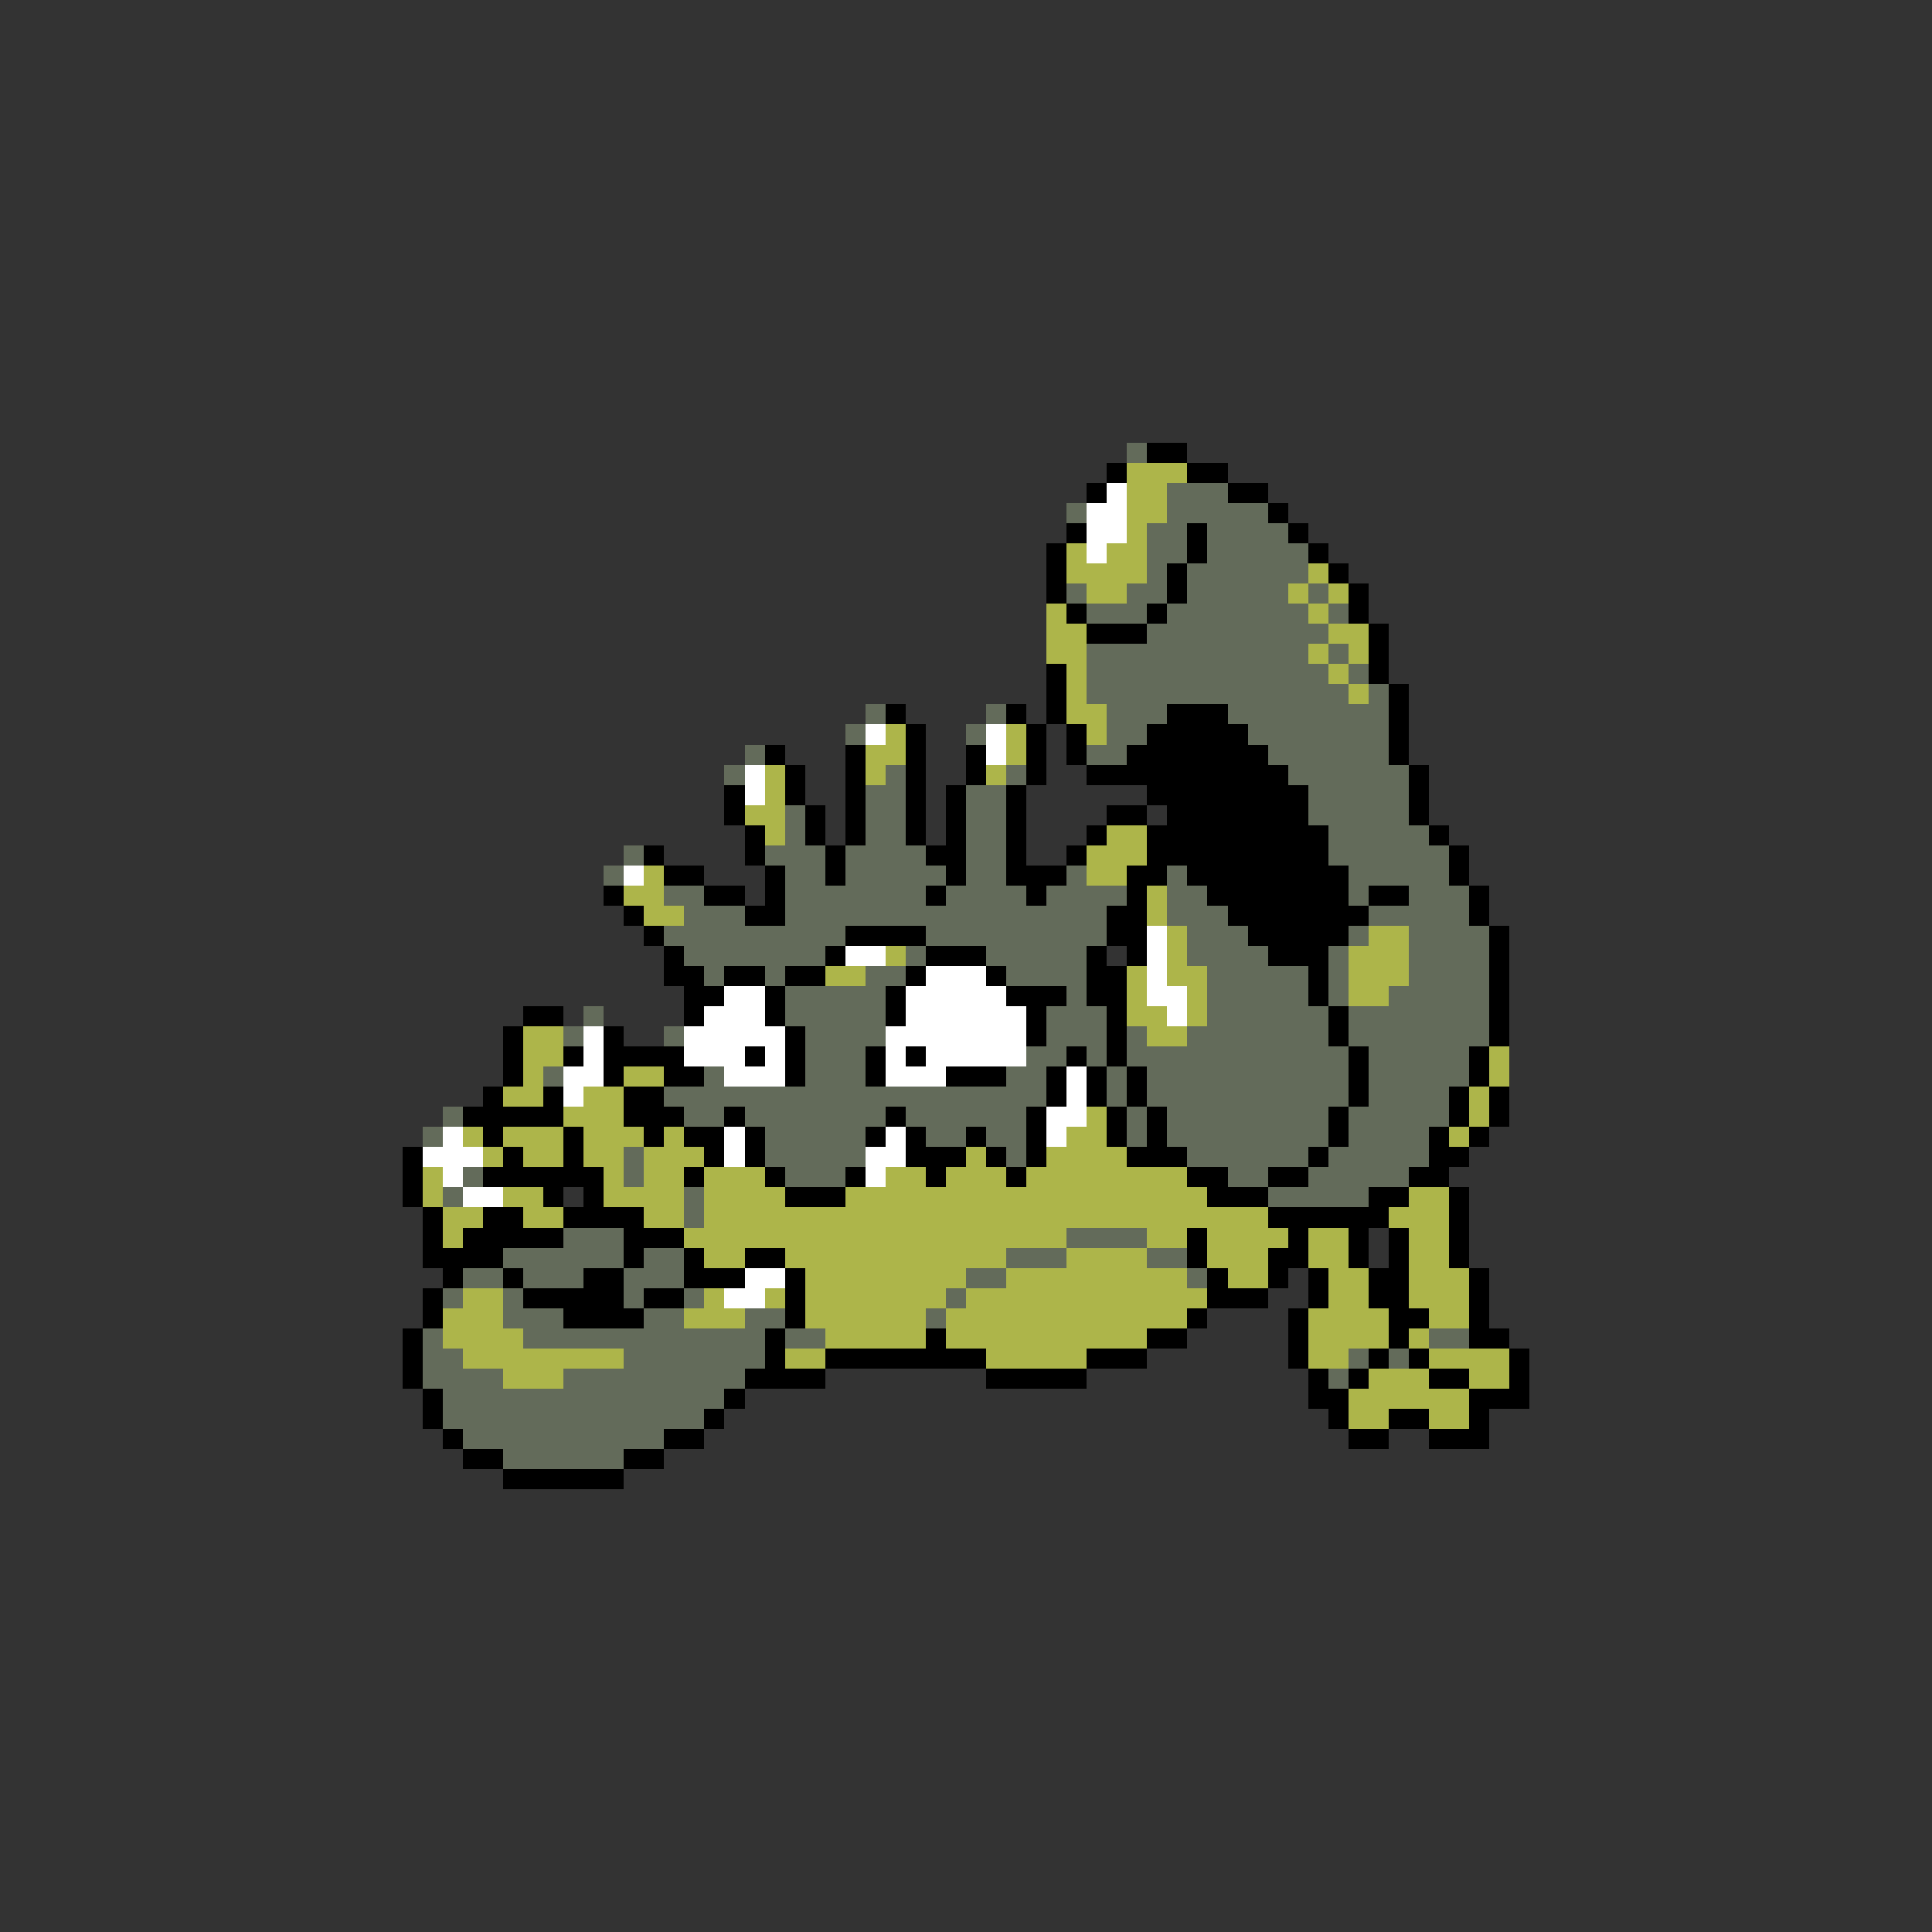 <svg xmlns="http://www.w3.org/2000/svg" viewBox="0 -0.5 96 96" shape-rendering="crispEdges">
<rect x="0" y="-0.5" width="96" height="96" fill="#333333" stroke="none"/>
<path stroke="#636b5a" d="M56 22h1M58 24h3M53 25h1M58 25h5M57 26h2M60 26h4M57 27h2M60 27h5M57 28h1M59 28h6M53 29h1M56 29h2M59 29h5M65 29h1M54 30h3M58 30h7M66 30h1M57 31h9M54 32h11M66 32h1M54 33h12M67 33h1M54 34h13M68 34h1M43 35h1M49 35h1M55 35h3M61 35h8M42 36h1M48 36h1M55 36h2M62 36h7M37 37h1M54 37h2M63 37h6M36 38h1M44 38h1M50 38h1M64 38h6M43 39h2M48 39h2M65 39h5M39 40h1M43 40h2M48 40h2M65 40h5M39 41h1M43 41h2M48 41h2M66 41h5M31 42h1M38 42h3M42 42h4M48 42h2M66 42h6M30 43h1M39 43h2M42 43h5M48 43h2M53 43h1M58 43h1M67 43h5M33 44h2M39 44h7M47 44h4M52 44h4M58 44h2M67 44h1M70 44h3M34 45h3M39 45h16M58 45h3M68 45h5M33 46h9M46 46h9M59 46h3M67 46h1M70 46h4M34 47h7M45 47h1M49 47h5M59 47h4M66 47h1M70 47h4M35 48h1M38 48h1M43 48h2M50 48h4M60 48h5M66 48h1M70 48h4M39 49h5M53 49h1M60 49h5M66 49h1M69 49h5M29 50h1M39 50h5M52 50h3M60 50h6M67 50h7M28 51h1M33 51h1M40 51h4M52 51h3M56 51h1M59 51h7M67 51h7M40 52h3M51 52h2M54 52h1M56 52h11M68 52h5M27 53h1M35 53h1M40 53h3M50 53h2M55 53h1M57 53h10M68 53h5M33 54h19M55 54h1M57 54h10M68 54h4M22 55h1M34 55h2M37 55h7M45 55h6M56 55h1M58 55h8M67 55h5M21 56h1M38 56h5M46 56h2M49 56h2M56 56h1M58 56h8M67 56h4M31 57h1M38 57h5M50 57h1M59 57h6M66 57h5M23 58h1M31 58h1M39 58h3M61 58h2M65 58h5M22 59h1M34 59h1M63 59h5M34 60h1M28 61h3M53 61h4M25 62h6M32 62h2M50 62h3M57 62h2M23 63h2M26 63h3M31 63h3M48 63h2M59 63h1M22 64h1M25 64h1M31 64h1M34 64h1M47 64h1M25 65h3M32 65h2M37 65h2M46 65h1M21 66h1M26 66h12M39 66h2M71 66h2M21 67h2M31 67h7M67 67h1M69 67h1M21 68h4M28 68h9M66 68h1M22 69h14M22 70h13M23 71h10M25 72h6" />
<path stroke="#000000" d="M57 22h2M55 23h1M59 23h2M54 24h1M61 24h2M63 25h1M53 26h1M59 26h1M64 26h1M52 27h1M59 27h1M65 27h1M52 28h1M58 28h1M66 28h1M52 29h1M58 29h1M67 29h1M53 30h1M57 30h1M67 30h1M54 31h3M68 31h1M68 32h1M52 33h1M68 33h1M52 34h1M69 34h1M44 35h1M50 35h1M52 35h1M58 35h3M69 35h1M45 36h1M51 36h1M53 36h1M57 36h5M69 36h1M38 37h1M42 37h1M45 37h1M48 37h1M51 37h1M53 37h1M56 37h7M69 37h1M39 38h1M42 38h1M45 38h1M48 38h1M51 38h1M54 38h10M70 38h1M36 39h1M39 39h1M42 39h1M45 39h1M47 39h1M50 39h1M57 39h8M70 39h1M36 40h1M40 40h1M42 40h1M45 40h1M47 40h1M50 40h1M55 40h2M58 40h7M70 40h1M37 41h1M40 41h1M42 41h1M45 41h1M47 41h1M50 41h1M54 41h1M57 41h9M71 41h1M32 42h1M37 42h1M41 42h1M46 42h2M50 42h1M53 42h1M57 42h9M72 42h1M33 43h2M38 43h1M41 43h1M47 43h1M50 43h3M56 43h2M59 43h8M72 43h1M30 44h1M35 44h2M38 44h1M46 44h1M51 44h1M56 44h1M60 44h7M68 44h2M73 44h1M31 45h1M37 45h2M55 45h2M61 45h7M73 45h1M32 46h1M42 46h4M55 46h2M62 46h5M74 46h1M33 47h1M41 47h1M46 47h3M54 47h1M56 47h1M63 47h3M74 47h1M33 48h2M36 48h2M39 48h2M45 48h1M49 48h1M54 48h2M65 48h1M74 48h1M34 49h2M38 49h1M44 49h1M50 49h3M54 49h2M65 49h1M74 49h1M26 50h2M34 50h1M38 50h1M44 50h1M51 50h1M55 50h1M66 50h1M74 50h1M25 51h1M30 51h1M39 51h1M51 51h1M55 51h1M66 51h1M74 51h1M25 52h1M28 52h1M30 52h4M37 52h1M39 52h1M43 52h1M45 52h1M53 52h1M55 52h1M67 52h1M73 52h1M25 53h1M30 53h1M33 53h2M39 53h1M43 53h1M47 53h3M52 53h1M54 53h1M56 53h1M67 53h1M73 53h1M24 54h1M27 54h1M31 54h2M52 54h1M54 54h1M56 54h1M67 54h1M72 54h1M74 54h1M23 55h5M31 55h3M36 55h1M44 55h1M51 55h1M55 55h1M57 55h1M66 55h1M72 55h1M74 55h1M24 56h1M28 56h1M32 56h1M34 56h2M37 56h1M43 56h1M45 56h1M48 56h1M51 56h1M55 56h1M57 56h1M66 56h1M71 56h1M73 56h1M20 57h1M25 57h1M28 57h1M35 57h1M37 57h1M45 57h3M49 57h1M51 57h1M56 57h3M65 57h1M71 57h2M20 58h1M24 58h6M34 58h1M38 58h1M42 58h1M46 58h1M50 58h1M59 58h2M63 58h2M70 58h2M20 59h1M27 59h1M29 59h1M39 59h3M60 59h3M68 59h2M72 59h1M21 60h1M24 60h2M28 60h4M63 60h6M72 60h1M21 61h1M23 61h5M31 61h3M59 61h1M64 61h1M67 61h1M69 61h1M72 61h1M21 62h4M31 62h1M34 62h1M37 62h2M59 62h1M63 62h2M67 62h1M69 62h1M72 62h1M22 63h1M25 63h1M29 63h2M34 63h3M39 63h1M60 63h1M63 63h1M65 63h1M68 63h2M73 63h1M21 64h1M26 64h5M32 64h2M39 64h1M60 64h3M65 64h1M68 64h2M73 64h1M21 65h1M28 65h4M39 65h1M59 65h1M64 65h1M69 65h2M73 65h1M20 66h1M38 66h1M46 66h1M57 66h2M64 66h1M69 66h1M73 66h2M20 67h1M38 67h1M41 67h8M54 67h3M64 67h1M68 67h1M70 67h1M75 67h1M20 68h1M37 68h4M49 68h5M65 68h1M67 68h1M71 68h2M75 68h1M21 69h1M36 69h1M65 69h2M73 69h3M21 70h1M35 70h1M66 70h1M69 70h2M73 70h1M22 71h1M33 71h2M67 71h2M71 71h3M23 72h2M31 72h2M25 73h6" />
<path stroke="#adb54a" d="M56 23h3M56 24h2M56 25h2M56 26h1M53 27h1M55 27h2M53 28h4M65 28h1M54 29h2M64 29h1M66 29h1M52 30h1M65 30h1M52 31h2M66 31h2M52 32h2M65 32h1M67 32h1M53 33h1M66 33h1M53 34h1M67 34h1M53 35h2M44 36h1M50 36h1M54 36h1M43 37h2M50 37h1M38 38h1M43 38h1M49 38h1M38 39h1M37 40h2M38 41h1M55 41h2M54 42h3M32 43h1M54 43h2M31 44h2M57 44h1M32 45h2M57 45h1M58 46h1M68 46h2M44 47h1M58 47h1M67 47h3M41 48h2M56 48h1M58 48h2M67 48h3M56 49h1M59 49h1M67 49h2M56 50h2M59 50h1M26 51h2M57 51h2M26 52h2M74 52h1M26 53h1M31 53h2M74 53h1M25 54h2M29 54h2M73 54h1M28 55h3M54 55h1M73 55h1M23 56h1M25 56h3M29 56h3M33 56h1M53 56h2M72 56h1M24 57h1M26 57h2M29 57h2M32 57h3M48 57h1M52 57h4M21 58h1M30 58h1M32 58h2M35 58h3M44 58h2M47 58h3M51 58h8M21 59h1M25 59h2M30 59h4M35 59h4M42 59h18M70 59h2M22 60h2M26 60h2M32 60h2M35 60h28M69 60h3M22 61h1M34 61h19M57 61h2M60 61h4M65 61h2M70 61h2M35 62h2M39 62h11M53 62h4M60 62h3M65 62h2M70 62h2M40 63h8M50 63h9M61 63h2M66 63h2M70 63h3M23 64h2M35 64h1M38 64h1M40 64h7M48 64h12M66 64h2M70 64h3M22 65h3M34 65h3M40 65h6M47 65h12M65 65h4M71 65h2M22 66h4M41 66h5M47 66h10M65 66h4M70 66h1M23 67h8M39 67h2M49 67h5M65 67h2M71 67h4M25 68h3M68 68h3M73 68h2M67 69h6M67 70h2M71 70h2" />
<path stroke="#ffffff" d="M55 24h1M54 25h2M54 26h2M54 27h1M43 36h1M49 36h1M49 37h1M37 38h1M37 39h1M31 43h1M57 46h1M42 47h2M57 47h1M46 48h3M57 48h1M36 49h2M45 49h5M57 49h2M35 50h3M45 50h6M58 50h1M29 51h1M34 51h5M44 51h7M29 52h1M34 52h3M38 52h1M44 52h1M46 52h5M28 53h2M36 53h3M44 53h3M53 53h1M28 54h1M53 54h1M52 55h2M22 56h1M36 56h1M44 56h1M52 56h1M21 57h3M36 57h1M43 57h2M22 58h1M43 58h1M23 59h2M37 63h2M36 64h2" />
</svg>